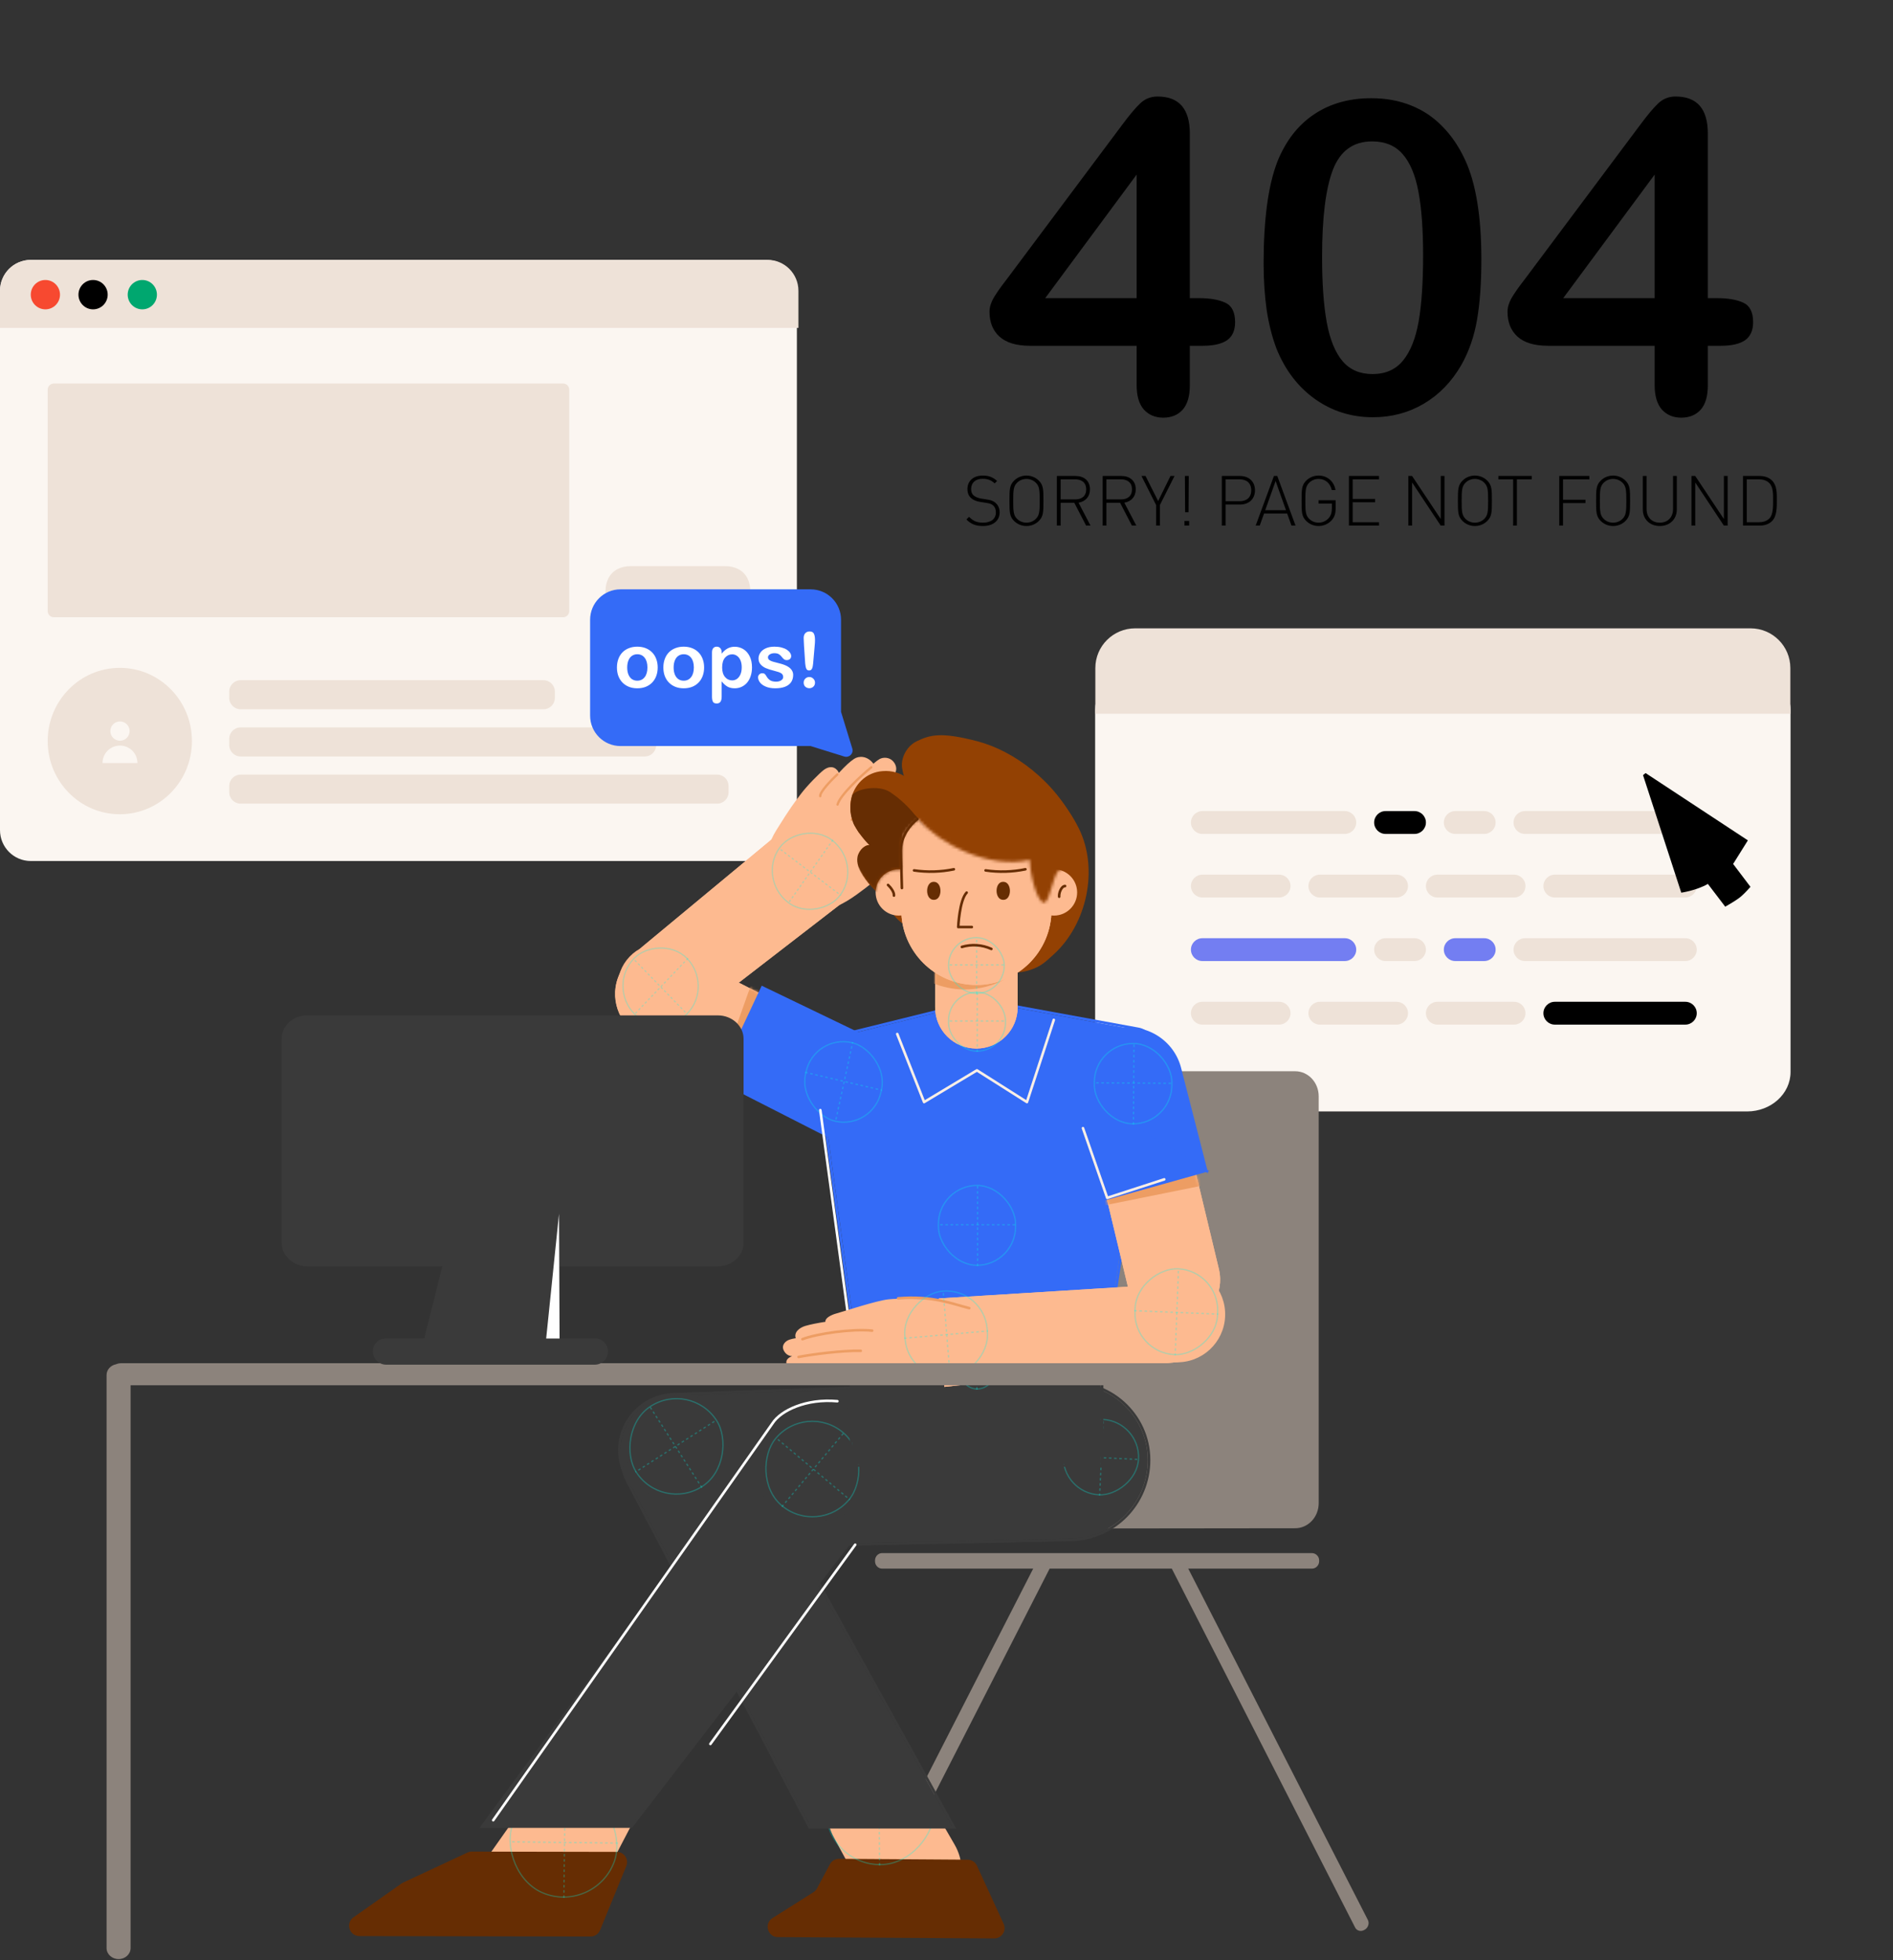 <svg width="652" height="675" viewBox="0 0 652 675" fill="none" xmlns="http://www.w3.org/2000/svg">
<rect x="0" y="0" width="652" height="675" fill="#333333" stroke="none"/>
<g clip-path="url(#clip0_9_28)">
<path d="M263.873 89.5H10.597C4.744 89.5 -0 94.265 -0 100.143V285.857C-0 291.735 4.744 296.5 10.597 296.5H263.873C269.725 296.5 274.47 291.735 274.47 285.857V100.143C274.47 94.265 269.725 89.5 263.873 89.5Z" fill="#FBF6F1"/>
<path d="M41.269 280.395C27.548 280.395 16.426 269.11 16.426 255.189C16.426 241.268 27.548 229.983 41.269 229.983C54.989 229.983 66.111 241.268 66.111 255.189C66.111 269.11 54.989 280.395 41.269 280.395ZM41.323 255.083C43.156 255.083 44.642 253.595 44.642 251.759C44.642 249.923 43.156 248.434 41.323 248.434C39.49 248.434 38.004 249.923 38.004 251.759C38.004 253.595 39.49 255.083 41.323 255.083ZM41.323 256.746C38 256.746 35.307 259.443 35.307 262.771H47.339C47.339 259.443 44.645 256.746 41.323 256.746Z" fill="#EEE2D8"/>
<path d="M16.426 134.203C16.426 133.025 17.371 132.071 18.544 132.071H193.947C195.117 132.071 196.065 133.024 196.065 134.203V210.428C196.065 211.605 195.12 212.56 193.947 212.56H18.544C17.374 212.56 16.426 211.607 16.426 210.428V134.203ZM82.871 250.494H222.088C224.254 250.494 226.01 252.257 226.01 254.432V256.558C226.01 258.733 224.254 260.496 222.088 260.496H82.871C80.706 260.496 78.95 258.733 78.95 256.558V254.432C78.95 252.257 80.706 250.494 82.871 250.494ZM82.871 266.748H247.013C249.179 266.748 250.935 268.511 250.935 270.686V272.812C250.935 274.987 249.179 276.75 247.013 276.75H82.871C80.706 276.75 78.95 274.987 78.95 272.812V270.686C78.95 268.511 80.706 266.748 82.871 266.748ZM82.871 234.24H187.192C189.358 234.24 191.114 236.004 191.114 238.179V240.304C191.114 242.479 189.358 244.243 187.192 244.243H82.871C80.706 244.243 78.95 242.479 78.95 240.304V238.179C78.95 236.004 80.706 234.24 82.871 234.24ZM-0 100.145C-0 94.266 4.744 89.5 10.601 89.5H264.399C270.254 89.5 275 94.266 275 100.145V112.914H-0V100.145Z" fill="#EEE2D8"/>
<path d="M217.292 194.953H249.689C251.507 194.953 253.079 195.323 254.374 196.019C255.67 196.714 256.686 197.735 257.379 199.036C258.071 200.337 258.44 201.916 258.44 203.742V203.77C258.44 205.596 258.071 207.175 257.379 208.476C256.686 209.777 255.67 210.798 254.374 211.493C253.079 212.189 251.507 212.559 249.689 212.559H217.292C215.474 212.559 213.902 212.189 212.606 211.493C211.311 210.798 210.295 209.777 209.602 208.476C208.909 207.175 208.54 205.596 208.54 203.77V203.742C208.54 201.916 208.909 200.337 209.602 199.036C210.295 197.735 211.311 196.714 212.606 196.019C213.902 195.323 215.474 194.953 217.292 194.953Z" fill="#EEE2D8"/>
<path d="M15.63 106.528C18.41 106.528 20.664 104.265 20.664 101.473C20.664 98.681 18.41 96.418 15.63 96.418C12.85 96.418 10.596 98.681 10.596 101.473C10.596 104.265 12.85 106.528 15.63 106.528Z" fill="#F74930"/>
<path d="M32.056 106.528C34.836 106.528 37.09 104.265 37.09 101.473C37.09 98.681 34.836 96.418 32.056 96.418C29.276 96.418 27.023 98.681 27.023 101.473C27.023 104.265 29.276 106.528 32.056 106.528Z" fill="black"/>
<path d="M49.013 106.528C51.793 106.528 54.047 104.265 54.047 101.473C54.047 98.681 51.793 96.418 49.013 96.418C46.233 96.418 43.979 98.681 43.979 101.473C43.979 104.265 46.233 106.528 49.013 106.528Z" fill="#00A76F"/>
</g>
<path d="M601.761 382.737H392.149C383.918 382.737 377.196 376.66 377.196 369.219V244.394C377.196 236.953 383.918 230.876 392.149 230.876H601.761C609.992 230.876 616.714 236.953 616.714 244.394V369.157C616.714 376.66 609.992 382.737 601.761 382.737Z" fill="#FBF6F1"/>
<path d="M377.265 230.058C377.265 222.5 383.408 216.374 390.984 216.374H602.926C610.503 216.374 616.645 222.504 616.645 230.058V245.788H377.265V230.058Z" fill="#EEE2D8"/>
<path d="M414.132 301.197H440.54C442.718 301.197 444.484 302.958 444.484 305.13C444.484 307.302 442.718 309.063 440.54 309.063H414.132C411.954 309.063 410.188 307.302 410.188 305.13C410.188 302.958 411.954 301.197 414.132 301.197ZM414.132 344.976H440.54C442.718 344.976 444.484 346.737 444.484 348.91C444.484 351.082 442.718 352.843 440.54 352.843H414.132C411.954 352.843 410.188 351.082 410.188 348.91C410.188 346.737 411.954 344.976 414.132 344.976ZM454.601 301.197H481.008C483.186 301.197 484.952 302.958 484.952 305.13C484.952 307.302 483.186 309.063 481.008 309.063H454.601C452.423 309.063 450.657 307.302 450.657 305.13C450.657 302.958 452.423 301.197 454.601 301.197ZM454.601 344.976H481.008C483.186 344.976 484.952 346.737 484.952 348.91C484.952 351.082 483.186 352.843 481.008 352.843H454.601C452.423 352.843 450.657 351.082 450.657 348.91C450.657 346.737 452.423 344.976 454.601 344.976ZM495.069 301.197H521.476C523.654 301.197 525.42 302.958 525.42 305.13C525.42 307.302 523.654 309.063 521.476 309.063H495.069C492.891 309.063 491.125 307.302 491.125 305.13C491.125 302.958 492.891 301.197 495.069 301.197ZM495.069 344.976H521.476C523.654 344.976 525.42 346.737 525.42 348.91C525.42 351.082 523.654 352.843 521.476 352.843H495.069C492.891 352.843 491.125 351.082 491.125 348.91C491.125 346.737 492.891 344.976 495.069 344.976ZM414.132 279.307H463.175C465.353 279.307 467.118 281.068 467.118 283.24C467.118 285.413 465.353 287.174 463.175 287.174H414.132C411.954 287.174 410.188 285.413 410.188 283.24C410.188 281.068 411.954 279.307 414.132 279.307ZM525.249 279.307H580.464C582.642 279.307 584.408 281.068 584.408 283.24C584.408 285.413 582.642 287.174 580.464 287.174H525.249C523.071 287.174 521.305 285.413 521.305 283.24C521.305 281.068 523.071 279.307 525.249 279.307ZM525.249 323.087H580.464C582.642 323.087 584.408 324.848 584.408 327.02C584.408 329.192 582.642 330.953 580.464 330.953H525.249C523.071 330.953 521.305 329.192 521.305 327.02C521.305 324.848 523.071 323.087 525.249 323.087ZM477.236 323.087H487.181C489.359 323.087 491.125 324.848 491.125 327.02C491.125 329.192 489.359 330.953 487.181 330.953H477.236C475.057 330.953 473.292 329.192 473.292 327.02C473.292 324.848 475.057 323.087 477.236 323.087ZM501.242 279.307H511.188C513.366 279.307 515.132 281.068 515.132 283.24C515.132 285.413 513.366 287.174 511.188 287.174H501.242C499.064 287.174 497.298 285.413 497.298 283.24C497.298 281.068 499.064 279.307 501.242 279.307ZM535.537 301.197H580.464C582.642 301.197 584.408 302.958 584.408 305.13C584.408 307.302 582.642 309.063 580.464 309.063H535.537C533.359 309.063 531.593 307.302 531.593 305.13C531.593 302.958 533.359 301.197 535.537 301.197Z" fill="#EEE2D8"/>
<path d="M414.132 323.086H463.175C465.353 323.086 467.118 324.847 467.118 327.02C467.118 329.192 465.353 330.953 463.175 330.953H414.132C411.954 330.953 410.188 329.192 410.188 327.02C410.188 324.847 411.954 323.086 414.132 323.086ZM501.242 323.086H511.188C513.366 323.086 515.132 324.847 515.132 327.02C515.132 329.192 513.366 330.953 511.188 330.953H501.242C499.064 330.953 497.298 329.192 497.298 327.02C497.298 324.847 499.064 323.086 501.242 323.086Z" fill="#737EF2"/>
<path d="M477.235 279.307H487.181C489.359 279.307 491.125 281.068 491.125 283.24C491.125 285.413 489.359 287.174 487.181 287.174H477.235C475.057 287.174 473.292 285.413 473.292 283.24C473.292 281.068 475.057 279.307 477.235 279.307ZM535.537 344.976H580.464C582.642 344.976 584.408 346.737 584.408 348.91C584.408 351.082 582.642 352.843 580.464 352.843H535.537C533.359 352.843 531.593 351.082 531.593 348.91C531.593 346.737 533.359 344.976 535.537 344.976Z" fill="black"/>
<path d="M602.015 289.393L566.801 266.226C566.331 266.56 566.331 266.56 565.908 266.943L579.072 307.402C579.072 307.402 584.244 306.685 588.24 304.392L594.21 312.226C596.572 310.885 598.241 309.832 599.216 309.066C600.191 308.301 601.422 307.077 602.908 305.395L596.937 297.514C598.63 294.791 600.322 292.068 602.015 289.393Z" fill="black"/>
<path d="M409.26 540.17H451.927C453.221 540.17 454.354 539.02 454.354 537.641V537.353C454.354 535.974 453.221 534.825 451.819 534.825H412.281C388.332 534.825 364.383 534.825 340.488 534.825H303.809C302.514 534.825 301.382 535.974 301.382 537.353V537.641C301.382 539.02 302.461 540.17 303.809 540.17H355.861L341.513 568.217C331.318 588.218 321.124 608.162 310.875 628.163L293.992 661.153C293.399 662.302 293.884 663.797 295.017 664.486L295.233 664.601C296.365 665.233 297.822 664.889 298.361 663.797L361.524 540.17H403.597L466.76 663.797C467.299 664.889 468.756 665.291 469.888 664.601L470.104 664.486C471.237 663.797 471.722 662.302 471.129 661.153L454.246 628.163C444.051 608.162 433.857 588.218 423.608 568.217L409.26 540.17ZM454.192 517.647V484.229C454.192 458.743 454.192 433.315 454.192 407.886V377.518C454.192 372.756 450.57 368.897 446.101 368.897H358.072C353.604 368.897 349.981 372.756 349.981 377.518V517.746C349.981 522.507 353.604 526.367 358.072 526.367C358.075 526.367 358.078 526.367 358.081 526.367L446.11 526.268C450.575 526.263 454.192 522.405 454.192 517.647Z" fill="#8C837C"/>
<path d="M309.545 515.039C319.816 514.668 327.925 506.04 327.657 495.765C327.39 485.491 318.846 477.462 308.575 477.832L231.889 480.594C221.618 480.964 213.509 489.593 213.777 499.868C214.045 510.142 222.588 518.171 232.859 517.801L309.545 515.039Z" fill="#3A3A3A"/>
<path d="M328.1 495.749C328.375 506.268 320.072 515.103 309.557 515.481L232.871 518.244C222.355 518.623 213.608 510.403 213.334 499.884C213.059 489.365 221.362 480.53 231.878 480.151L308.563 477.389C319.079 477.01 327.826 485.23 328.1 495.749Z" stroke="#3A3A3A" stroke-width="0.886"/>
<path d="M287.531 632.416C283.061 624.196 286.102 613.91 294.322 609.441C302.391 605.054 312.486 607.895 317.082 615.846L328.42 635.462C334.558 646.081 327.954 659.533 315.798 661.171C308.71 662.126 301.769 658.605 298.352 652.321L287.531 632.416Z" fill="#FDBA90" stroke="#FDBA90" stroke-width="0.886"/>
<path d="M336.486 642.471C335.911 641.221 334.665 640.416 333.289 640.406L288.992 640.102C287.674 640.093 286.46 640.815 285.84 641.978L281.41 650.279C281.121 650.822 280.695 651.28 280.175 651.608L266.053 660.524C263.058 662.414 264.382 667.044 267.924 667.066L342.44 667.518C345.034 667.534 346.766 664.85 345.683 662.494L336.486 642.471Z" fill="#662D03"/>
<line y1="-0.222" x2="37.713" y2="-0.222" transform="matrix(-0.007 -1 -1 0.007 302.72 642.408)" stroke="#00F9EA" stroke-opacity="0.28" stroke-width="0.443" stroke-dasharray="0.89 0.89"/>
<line y1="-0.222" x2="36.557" y2="-0.222" transform="matrix(-1 0.007 0.007 1 320.869 623.427)" stroke="#00F9EA" stroke-opacity="0.28" stroke-width="0.443" stroke-dasharray="0.89 0.89"/>
<rect x="-0.22" y="0.223" width="37.27" height="37.191" rx="18.596" transform="matrix(-1 0.007 0.007 1 321.454 604.565)" stroke="#00F9EA" stroke-opacity="0.28" stroke-width="0.443"/>
<path d="M251.765 491.475C246.454 481.884 234.391 478.387 224.773 483.65C215.229 488.873 211.64 500.788 216.712 510.413L279.09 628.796L327.814 628.796L251.765 491.475Z" fill="#3A3A3A"/>
<path d="M279.09 629.239L278.822 629.239L278.698 629.003L216.32 510.62C211.136 500.78 214.804 488.601 224.561 483.262C234.392 477.881 246.723 481.456 252.153 491.26L328.201 628.582L328.566 629.239L327.814 629.239L279.09 629.239Z" stroke="#3A3A3A" stroke-width="0.886"/>
<path d="M217.881 508.432C212.461 499.989 214.911 488.75 223.354 483.33C231.797 477.909 243.035 480.359 248.456 488.802C253.876 497.245 251.426 508.484 242.983 513.904C234.54 519.325 223.302 516.875 217.881 508.432Z" fill="#3A3A3A" stroke="#3A3A3A" stroke-width="0.886"/>
<line y1="-0.222" x2="33.348" y2="-0.222" transform="matrix(-0.54 -0.841 -0.841 0.54 241.576 512.421)" stroke="#00F9EA" stroke-opacity="0.28" stroke-width="0.443" stroke-dasharray="0.89 0.89"/>
<line y1="-0.222" x2="32.327" y2="-0.222" transform="matrix(-0.841 0.54 0.54 0.841 246.169 489.657)" stroke="#00F9EA" stroke-opacity="0.28" stroke-width="0.443" stroke-dasharray="0.89 0.89"/>
<rect x="-0.067" y="0.306" width="32.905" height="32.836" rx="16.418" transform="matrix(-0.841 0.54 0.54 0.841 237.732 475.159)" stroke="#00F9EA" stroke-opacity="0.28" stroke-width="0.443"/>
<line y1="-0.222" x2="26.442" y2="-0.222" transform="matrix(0.993 -0.115 -0.115 -0.993 299.811 498.588)" stroke="#00F9EA" stroke-opacity="0.28" stroke-width="0.443" stroke-dasharray="0.89 0.89"/>
<line y1="-0.222" x2="25.632" y2="-0.222" transform="matrix(-0.115 -0.993 -0.993 0.115 314.414 509.804)" stroke="#00F9EA" stroke-opacity="0.28" stroke-width="0.443" stroke-dasharray="0.89 0.89"/>
<rect x="-0.245" y="-0.195" width="25.999" height="25.944" rx="12.972" transform="matrix(-0.115 -0.993 -0.993 0.115 327.174 508.678)" stroke="#00F9EA" stroke-opacity="0.28" stroke-width="0.443"/>
<path d="M366.388 476.79C381.787 475.124 395.323 487.28 395.323 502.774C395.323 517.561 383.563 529.555 368.772 529.854L287.25 531.503C274.666 531.757 264.119 521.842 263.599 509.267C263.102 497.27 271.933 487.007 283.861 485.717L366.388 476.79Z" fill="#3A3A3A"/>
<path d="M395.766 502.779C395.766 487.019 381.999 474.656 366.336 476.35L283.809 485.276C271.651 486.591 262.65 497.053 263.156 509.281C263.687 522.099 274.436 532.205 287.264 531.945L368.785 530.297C383.816 529.993 395.766 517.805 395.766 502.779Z" stroke="#3A3A3A" stroke-width="0.886"/>
<path d="M199.058 662.857L220.037 622.637L188.62 610.94L160.174 651.262L199.058 662.857Z" fill="#FDBA90" stroke="#FDBA90" stroke-width="0.886"/>
<path d="M215.716 642.606C216.67 640.277 214.96 637.722 212.442 637.718L162.504 637.621C161.984 637.62 161.469 637.734 160.998 637.954L138.783 648.328C138.593 648.416 138.412 648.521 138.242 648.641L121.741 660.258C118.914 662.249 120.317 666.695 123.774 666.702L203.395 666.855C204.836 666.858 206.135 665.988 206.682 664.654L215.716 642.606Z" fill="#662D03"/>
<line x1="194.211" y1="653.564" x2="194.65" y2="615.854" stroke="#00F9EA" stroke-opacity="0.28" stroke-width="0.443" stroke-dasharray="0.89 0.89"/>
<line x1="176.378" y1="634.277" x2="212.933" y2="634.703" stroke="#00F9EA" stroke-opacity="0.28" stroke-width="0.443" stroke-dasharray="0.89 0.89"/>
<rect x="182.894" y="610.832" width="37.27" height="37.191" rx="18.596" transform="rotate(19.928 182.894 610.832)" stroke="#00F9EA" stroke-opacity="0.28" stroke-width="0.443"/>
<path d="M261.693 499.237C268.874 489.499 282.565 487.375 292.358 494.481C302.399 501.766 304.446 515.904 296.883 525.738L217.467 629.003L166.005 629.003L261.693 499.237Z" fill="#3A3A3A"/>
<path d="M261.693 499.237C268.874 489.499 282.565 487.375 292.358 494.481C302.399 501.766 304.446 515.904 296.883 525.738L217.467 629.003L166.005 629.003L261.693 499.237Z" stroke="#3A3A3A" stroke-width="0.886"/>
<path d="M293.468 518.058C299.914 510.369 298.907 498.911 291.218 492.465C283.529 486.019 272.071 487.026 265.625 494.715C259.179 502.404 260.187 513.862 267.875 520.308C275.564 526.754 287.022 525.746 293.468 518.058Z" fill="#3A3A3A" stroke="#3A3A3A" stroke-width="0.886"/>
<line x1="269.29" y1="518.872" x2="290.715" y2="493.317" stroke="#00F9EA" stroke-opacity="0.28" stroke-width="0.443" stroke-dasharray="0.89 0.89"/>
<line x1="267.928" y1="495.683" x2="292.701" y2="516.451" stroke="#00F9EA" stroke-opacity="0.28" stroke-width="0.443" stroke-dasharray="0.89 0.89"/>
<rect x="277.742" y="482.731" width="32.905" height="32.836" rx="16.418" transform="rotate(39.975 277.742 482.731)" stroke="#00F9EA" stroke-opacity="0.28" stroke-width="0.443"/>
<line x1="365.936" y1="501.335" x2="392.348" y2="502.589" stroke="#00F9EA" stroke-opacity="0.28" stroke-width="0.443" stroke-dasharray="0.89 0.89"/>
<line x1="379.96" y1="489.393" x2="378.746" y2="514.996" stroke="#00F9EA" stroke-opacity="0.28" stroke-width="0.443" stroke-dasharray="0.89 0.89"/>
<rect x="392.752" y="489.41" width="25.999" height="25.944" rx="12.972" transform="rotate(92.717 392.752 489.41)" stroke="#00F9EA" stroke-opacity="0.28" stroke-width="0.443"/>
<path d="M293.587 442.837C293.587 431.091 303.109 421.569 314.855 421.569H357.882C369.629 421.569 379.151 431.091 379.151 442.837V504.219H293.587V442.837Z" fill="#3A3A3A"/>
<path d="M379.151 504.662H379.594V504.219V442.837C379.594 430.846 369.873 421.126 357.882 421.126H314.855C302.865 421.126 293.144 430.847 293.144 442.837V504.219V504.662H293.587H379.151Z" stroke="#3A3A3A" stroke-width="0.886"/>
<line x1="336.471" y1="478.561" x2="336.471" y2="465.469" stroke="#00F9EA" stroke-opacity="0.28" stroke-width="0.443" stroke-dasharray="0.89 0.89"/>
<line x1="330.575" y1="471.793" x2="342.812" y2="471.793" stroke="#00F9EA" stroke-opacity="0.28" stroke-width="0.443" stroke-dasharray="0.89 0.89"/>
<rect x="330.409" y="465.69" width="12.181" height="12.622" rx="6.091" stroke="#00F9EA" stroke-opacity="0.28" stroke-width="0.443"/>
<path d="M281.472 363.776L296.626 474.95H379.3L396.364 360.766C396.788 357.928 394.884 355.266 392.061 354.75L339.205 345.089C338.465 344.954 337.704 344.977 336.973 345.158L285.464 357.897C282.827 358.549 281.105 361.084 281.472 363.776Z" fill="#346BF7"/>
<path d="M296.187 475.009L296.239 475.393H296.626H379.3H379.682L379.739 475.015L396.802 360.831C397.262 357.757 395.199 354.873 392.141 354.314L339.285 344.653C338.483 344.507 337.658 344.532 336.867 344.728L285.358 357.466C282.5 358.173 280.636 360.92 281.033 363.836L296.187 475.009Z" stroke="#346BF7" stroke-width="0.886"/>
<path d="M293.881 358.439C301.762 362.447 305.076 372.114 301.284 380.032C297.491 387.949 288.028 391.118 280.148 387.11L220.835 356.942C212.954 352.934 209.64 343.266 213.432 335.349C217.225 327.432 226.688 324.263 234.569 328.271L293.881 358.439Z" fill="#FDBA90"/>
<path d="M293.691 358.837C301.353 362.734 304.575 372.133 300.887 379.83C297.2 387.528 288 390.608 280.338 386.711L221.025 356.544C213.364 352.647 210.141 343.248 213.829 335.551C217.516 327.853 226.716 324.772 234.378 328.669L293.691 358.837Z" stroke="#FDBA90" stroke-width="0.886"/>
<mask id="mask0_9_28" style="mask-type:alpha" maskUnits="userSpaceOnUse" x="211" y="326" width="92" height="63">
<path d="M293.691 358.836C301.352 362.733 304.575 372.132 300.887 379.83C297.2 387.527 288 390.608 280.338 386.711L221.025 356.544C213.364 352.647 210.141 343.248 213.829 335.55C217.516 327.853 226.716 324.772 234.378 328.669L293.691 358.836Z" fill="#F8DAC3" stroke="#F8DAC3" stroke-width="0.886"/>
</mask>
<g mask="url(#mask0_9_28)">
<path d="M303.904 380.977C308.149 372.196 304.768 361.662 296.353 357.449L258.922 338.443L247.081 371.72L280.981 389.25C289.396 393.462 299.659 389.759 303.904 380.977Z" fill="#ED9D63"/>
</g>
<path d="M298.467 357.321L298.467 357.321L298.461 357.318L262.965 340.221L262.565 340.029L262.379 340.428L247.763 371.622L247.58 372.014L247.968 372.212L282.707 389.916L282.71 389.917C291.714 394.425 302.54 390.782 306.891 381.781C311.242 372.78 307.47 361.829 298.467 357.321Z" fill="#346BF7" stroke="#346BF7" stroke-width="0.886"/>
<path d="M275.003 281.417L294.78 307.267L239.37 350.041C233.018 354.945 223.925 353.648 218.936 347.126C213.946 340.605 214.901 331.266 221.083 326.139L275.003 281.417Z" fill="#FDBA90"/>
<path d="M221.335 326.458L274.944 281.994L294.218 307.187L239.128 349.714C232.948 354.485 224.101 353.223 219.246 346.878C214.392 340.533 215.321 331.446 221.335 326.458Z" stroke="#FDBA90" stroke-width="0.805"/>
<circle cx="15.046" cy="15.046" r="14.643" transform="matrix(-0.702 -0.722 0.686 -0.718 227.65 361.972)" fill="#FDBA90" stroke="#FDBA90" stroke-width="0.805"/>
<path d="M267.717 286.126C262.893 293.909 263.741 300.698 271.231 307.819C278.721 314.94 285.228 314.667 294.898 307.684C302.014 302.545 310.858 295.195 312.659 289.686C313.383 287.473 313.169 284.546 311.353 283.671C309.538 282.796 308.241 284.499 306.976 286.593C305.546 288.96 303.087 291.68 301.096 290.673C299.921 290.079 299.509 287.528 300.388 285.926C301.829 283.297 303.389 281.395 305.547 279.141C307.024 277.6 308.377 276.251 309.361 275.287C309.853 274.806 310.251 274.422 310.525 274.16L310.918 273.786C312.682 271.979 312.598 269.733 311.323 268.306C308.876 265.568 306.378 267.824 306.036 268.158C306.467 267.725 306.811 267.386 307.047 267.154C307.168 267.035 307.323 266.884 307.323 266.884C308.657 265.599 308.551 263.822 307.337 262.456C306.122 261.089 304.184 261.145 303.116 261.76C302.048 262.375 300.772 263.605 300.772 263.605C298.659 260.476 295.801 260.73 294.405 261.657C293.009 262.585 291.444 264.03 289.494 266.14C289.201 266.456 289.004 266.677 288.752 266.958C288.644 266.393 288.383 265.847 287.967 265.393C286.82 264.138 285.296 264.456 283.934 265.49C282.572 266.524 278.331 270.747 276.109 273.719C273.888 276.691 272.541 278.342 267.717 286.126Z" fill="#FDBA90"/>
<path d="M288.752 266.958C288.644 266.393 288.383 265.847 287.967 265.393C286.82 264.138 285.296 264.456 283.934 265.49C282.572 266.524 278.331 270.747 276.109 273.719C273.888 276.691 272.541 278.342 267.717 286.126C262.893 293.909 263.741 300.698 271.231 307.819C278.721 314.94 285.228 314.667 294.898 307.684C302.014 302.545 310.858 295.195 312.659 289.686C313.383 287.473 313.169 284.546 311.353 283.671C309.538 282.796 308.241 284.499 306.976 286.593C305.546 288.96 303.087 291.68 301.096 290.673C299.921 290.079 299.509 287.528 300.388 285.926C301.829 283.297 303.389 281.395 305.547 279.141C307.024 277.6 308.377 276.251 309.361 275.287C309.853 274.806 310.251 274.422 310.525 274.16L310.918 273.786C312.682 271.979 312.598 269.733 311.323 268.306C308.688 265.358 305.996 268.198 305.996 268.198M288.752 266.958C289.004 266.677 289.201 266.456 289.494 266.14C291.444 264.03 293.009 262.585 294.405 261.657C295.801 260.73 298.659 260.476 300.772 263.605M288.752 266.958C286.698 269.19 283.081 273.307 282.329 274.554M300.772 263.605C300.772 263.605 297.346 266.856 296.911 267.291M300.772 263.605C300.772 263.605 298.424 265.87 296.911 267.291M300.772 263.605C300.772 263.605 302.048 262.375 303.116 261.76C304.184 261.145 306.122 261.089 307.337 262.456C308.551 263.822 308.657 265.599 307.323 266.884C307.323 266.884 307.168 267.035 307.047 267.154C306.804 267.393 306.446 267.746 305.996 268.198M296.911 267.291C293.965 270.289 292.078 272.412 289.41 275.674M305.996 268.198C305.094 269.103 303.822 270.401 302.347 271.967C302.347 271.967 297.82 276.877 295.441 279.751M305.996 268.198C305.996 268.198 305.638 268.565 305.494 268.704C305.204 268.981 304.878 269.354 304.367 269.854C303.347 270.853 300.469 273.99 300.469 273.99" stroke="#FDBA90" stroke-width="0.805" stroke-linecap="round" stroke-linejoin="round"/>
<path d="M288.377 266.697C286.355 268.592 282.35 272.737 282.506 274.154M300.089 264.227C296.591 267.124 289.371 273.744 288.477 277.054M293.35 282.33C295.492 279.228 301.182 271.962 306.803 267.71" stroke="#ED9D63" stroke-width="0.805" stroke-linecap="round" stroke-linejoin="round"/>
<line y1="-0.201" x2="26.972" y2="-0.201" transform="matrix(-0.57 0.809 0.804 0.612 287.044 289.352)" stroke="#00F9EA" stroke-opacity="0.28" stroke-width="0.402" stroke-dasharray="0.8 0.8"/>
<line y1="-0.201" x2="25.781" y2="-0.201" transform="matrix(0.804 0.612 0.57 -0.809 268.982 292.376)" stroke="#00F9EA" stroke-opacity="0.28" stroke-width="0.402" stroke-dasharray="0.8 0.8"/>
<rect x="0.277" y="-0.04" width="26.193" height="26.514" rx="13.097" transform="matrix(0.804 0.612 0.57 -0.809 260.71 302.544)" stroke="#00F9EA" stroke-opacity="0.28" stroke-width="0.402"/>
<line y1="-0.201" x2="26.976" y2="-0.201" transform="matrix(-0.686 0.718 0.702 0.722 237.098 330.159)" stroke="#00F9EA" stroke-opacity="0.28" stroke-width="0.402" stroke-dasharray="0.8 0.8"/>
<line y1="-0.201" x2="25.777" y2="-0.201" transform="matrix(0.702 0.722 0.686 -0.718 218.792 330.535)" stroke="#00F9EA" stroke-opacity="0.28" stroke-width="0.402" stroke-dasharray="0.8 0.8"/>
<rect x="0.279" y="0.001" width="26.19" height="26.517" rx="13.095" transform="matrix(0.702 0.722 0.686 -0.718 209.046 339.428)" stroke="#00F9EA" stroke-opacity="0.28" stroke-width="0.402"/>
<line y1="-0.222" x2="27.195" y2="-0.222" transform="matrix(0.974 0.227 0.212 -0.977 277.356 369.05)" stroke="#00F9EA" stroke-opacity="0.28" stroke-width="0.443" stroke-dasharray="0.89 0.89"/>
<line y1="-0.222" x2="27.243" y2="-0.222" transform="matrix(0.212 -0.977 -0.974 -0.227 287.711 385.451)" stroke="#00F9EA" stroke-opacity="0.28" stroke-width="0.443" stroke-dasharray="0.89 0.89"/>
<rect x="-0.169" y="-0.267" width="27.661" height="26.695" rx="13.348" transform="matrix(0.212 -0.977 -0.974 -0.227 300.377 388.89)" stroke="#00F9EA" stroke-opacity="0.28" stroke-width="0.443"/>
<path d="M282.539 382.301L294.016 467.05" stroke="white" stroke-width="0.886" stroke-linecap="round" stroke-linejoin="round"/>
<path d="M404.326 372.51C402.268 363.943 393.64 358.594 385.054 360.562C376.468 362.53 371.176 371.07 373.233 379.637L388.719 444.115C390.776 452.682 399.404 458.032 407.99 456.063C416.576 454.095 421.869 445.555 419.811 436.988L404.326 372.51Z" fill="#FDBA90"/>
<path d="M403.894 372.609C401.894 364.28 393.505 359.079 385.158 360.993C376.81 362.906 371.665 371.209 373.665 379.538L389.15 444.016C391.151 452.345 399.539 457.546 407.887 455.633C416.234 453.719 421.38 445.416 419.379 437.087L403.894 372.609Z" stroke="#FDBA90" stroke-width="0.886"/>
<mask id="mask1_9_28" style="mask-type:alpha" maskUnits="userSpaceOnUse" x="372" y="360" width="49" height="97">
<path d="M403.893 372.61C401.893 364.281 393.504 359.08 385.157 360.993C376.81 362.906 371.664 371.21 373.665 379.539L389.15 444.016C391.15 452.345 399.539 457.546 407.886 455.633C416.234 453.72 421.379 445.416 419.379 437.087L403.893 372.61Z" fill="#F8DAC3" stroke="#F8DAC3" stroke-width="0.886"/>
</mask>
<g mask="url(#mask1_9_28)">
<path d="M384.739 358.685C394.272 356.464 403.803 362.393 406.028 371.926L415.514 407.99L379.222 415.318L371.509 379.967C369.284 370.433 375.207 360.905 384.739 358.685Z" fill="#ED9D63"/>
</g>
<path d="M415.442 403.145L415.334 402.725L406.482 368.276C404.199 358.507 394.431 352.433 384.662 354.708C374.892 356.984 368.821 366.75 371.101 376.521L415.442 403.145ZM415.442 403.145L415.025 403.261L380.016 413.065L379.569 413.191L379.464 412.738L371.101 376.522L415.442 403.145Z" fill="#346BF7" stroke="#346BF7" stroke-width="0.886"/>
<line y1="-0.222" x2="28.152" y2="-0.222" transform="matrix(0.007 -1 1 0.007 390.603 387.274)" stroke="#00F9EA" stroke-opacity="0.28" stroke-width="0.443" stroke-dasharray="0.89 0.89"/>
<line y1="-0.222" x2="26.314" y2="-0.222" transform="matrix(1 0.007 -0.007 1 377.539 373.106)" stroke="#00F9EA" stroke-opacity="0.28" stroke-width="0.443" stroke-dasharray="0.89 0.89"/>
<rect x="0.22" y="0.223" width="26.703" height="27.65" rx="13.351" transform="matrix(1 0.007 -0.007 1 376.8 359.023)" stroke="#00F9EA" stroke-opacity="0.28" stroke-width="0.443"/>
<path d="M323.348 447.134L325.243 477.585L405.233 469.072C412.704 468.276 418.127 461.52 417.289 454.051C416.492 446.945 410.293 441.736 403.161 442.179L323.348 447.134Z" fill="#FDBA90"/>
<path d="M403.186 442.622L323.818 447.549L325.656 477.095L405.189 468.631C412.415 467.862 417.66 461.327 416.849 454.104C416.078 447.231 410.083 442.194 403.186 442.622Z" stroke="#FDBA90" stroke-width="0.886"/>
<circle cx="16.569" cy="16.569" r="16.126" transform="matrix(0.038 -0.999 -0.999 -0.041 421.339 469.793)" fill="#FDBA90" stroke="#FDBA90" stroke-width="0.886"/>
<path d="M322.616 447.789C330.319 447.75 332.621 451.786 333.619 457.887C334.616 463.987 333.154 472.283 324.721 475.126C315.685 478.173 295.868 474.927 289.874 474.352C287.465 474.121 284.043 473.498 284.552 472.218C283.659 472.563 277.136 471.691 277.136 471.691C273.931 471.729 271.676 470.708 271.334 469.574C270.72 467.534 274.404 467.035 275.367 466.94C274.658 466.947 273.675 466.532 273.675 466.532C271.641 466.915 270.498 465.491 270.166 464.409C269.834 463.326 270.767 462.175 272.039 461.749C273.311 461.323 274.73 461.193 274.73 461.193C273.505 459.093 275.71 457.55 277.479 457.028C279.248 456.507 281.58 456.04 284.752 455.547C285.176 455.481 285.483 455.436 285.839 455.383L285.972 455.364C285.56 455.139 284.859 455.612 284.757 455.245C284.474 454.233 286.493 453.164 288.33 452.692C290.167 452.221 302.044 448.27 306.147 447.873C310.25 447.476 314.913 447.829 322.616 447.789Z" fill="#FDBA90"/>
<path d="M285.972 455.364C285.56 455.139 284.859 455.612 284.757 455.245C284.474 454.233 286.493 453.164 288.33 452.692C290.167 452.221 302.044 448.27 306.147 447.873C310.25 447.476 314.913 447.829 322.616 447.789C330.319 447.75 332.621 451.786 333.619 457.887C334.616 463.987 333.154 472.283 324.721 475.126C315.685 478.173 295.868 474.927 289.874 474.352C287.465 474.121 284.043 473.498 284.552 472.218C283.659 472.563 277.136 471.691 277.136 471.691C273.931 471.729 271.676 470.708 271.334 469.574C270.628 467.231 275.593 466.921 275.593 466.921M285.972 455.364C285.556 455.425 285.228 455.473 284.752 455.547C281.58 456.04 279.248 456.507 277.479 457.028C275.71 457.55 273.505 459.093 274.73 461.193M285.972 455.364C289.321 454.847 295.38 453.993 296.976 453.928M274.73 461.193C274.73 461.193 279.91 460.196 280.587 460.075M274.73 461.193C274.73 461.193 278.312 460.52 280.587 460.075M274.73 461.193C274.73 461.193 273.311 461.323 272.039 461.749C270.767 462.175 269.834 463.326 270.166 464.409C270.498 465.491 271.641 466.915 273.675 466.532C273.675 466.532 274.891 467.045 275.593 466.921M280.587 460.075C285.215 459.276 288.355 458.823 293.018 458.258M275.593 466.921C276.999 466.673 279.001 466.329 281.374 465.947C281.374 465.947 288.748 464.807 292.876 464.293M275.593 466.921C275.593 466.921 276.158 466.825 276.378 466.784C276.818 466.7 277.366 466.623 278.151 466.479C279.72 466.191 284.422 465.47 284.422 465.47" stroke="#FDBA90" stroke-width="0.886" stroke-linecap="round" stroke-linejoin="round"/>
<path d="M309.338 447.105C321.175 446.115 327.717 448.945 333.836 450.473" stroke="#ED9D63" stroke-width="0.886" stroke-linecap="round" stroke-linejoin="round"/>
<path d="M275.053 467.288C279.45 466.416 290.319 464.99 296.463 465.177" stroke="#ED9D63" stroke-width="0.886" stroke-linecap="round" stroke-linejoin="round"/>
<path d="M276.383 461.162C281.401 459.256 293.405 457.512 300.394 458.22" stroke="#ED9D63" stroke-width="0.886" stroke-linecap="round" stroke-linejoin="round"/>
<line y1="-0.222" x2="28.973" y2="-0.222" transform="matrix(0.996 -0.087 0.081 0.997 311.45 461.081)" stroke="#00F9EA" stroke-opacity="0.28" stroke-width="0.443" stroke-dasharray="0.89 0.89"/>
<line y1="-0.222" x2="29.092" y2="-0.222" transform="matrix(0.081 0.997 -0.996 0.087 324.695 445.315)" stroke="#00F9EA" stroke-opacity="0.28" stroke-width="0.443" stroke-dasharray="0.89 0.89"/>
<rect x="-0.203" y="0.24" width="29.568" height="28.47" rx="14.235" transform="matrix(0.081 0.997 -0.996 0.087 339.099 443.556)" stroke="#00F9EA" stroke-opacity="0.28" stroke-width="0.443"/>
<line y1="-0.222" x2="28.957" y2="-0.222" transform="matrix(0.999 0.041 -0.038 0.999 390.633 451.575)" stroke="#00F9EA" stroke-opacity="0.28" stroke-width="0.443" stroke-dasharray="0.89 0.89"/>
<line y1="-0.222" x2="29.108" y2="-0.222" transform="matrix(-0.038 0.999 -0.999 -0.041 405.655 437.625)" stroke="#00F9EA" stroke-opacity="0.28" stroke-width="0.443" stroke-dasharray="0.89 0.89"/>
<rect x="-0.23" y="0.212" width="29.584" height="28.453" rx="14.227" transform="matrix(-0.038 0.999 -0.999 -0.041 420.13 437.75)" stroke="#00F9EA" stroke-opacity="0.28" stroke-width="0.443"/>
<path d="M322.08 333.438C322.08 325.589 328.443 319.226 336.292 319.226C344.142 319.226 350.505 325.589 350.505 333.438V346.879C350.505 354.728 344.142 361.091 336.292 361.091C328.443 361.091 322.08 354.728 322.08 346.879V333.438Z" fill="#FDBA90"/>
<path d="M322.523 333.438C322.523 325.834 328.688 319.669 336.292 319.669C343.897 319.669 350.062 325.834 350.062 333.438V346.879C350.062 354.484 343.897 360.648 336.292 360.648C328.688 360.648 322.523 354.484 322.523 346.879V333.438Z" stroke="#FDBA90" stroke-width="0.886"/>
<mask id="mask2_9_28" style="mask-type:alpha" maskUnits="userSpaceOnUse" x="322" y="321" width="29" height="43">
<path d="M322.522 336.097C322.522 328.492 328.687 322.328 336.292 322.328C343.896 322.328 350.061 328.492 350.061 336.097V349.537C350.061 357.142 343.896 363.307 336.292 363.307C328.687 363.307 322.522 357.142 322.522 349.537V336.097Z" fill="#F8DAC3" stroke="#F8DAC3" stroke-width="0.886"/>
</mask>
<g mask="url(#mask2_9_28)">
<path d="M303.451 279.503C303.451 263.575 316.363 250.663 332.291 250.663C348.218 250.663 361.13 263.575 361.13 279.503V311.886C361.13 327.814 348.218 340.726 332.291 340.726C316.363 340.726 303.451 327.814 303.451 311.886V279.503Z" fill="#ED9D63"/>
</g>
<path d="M293.188 280.567C293.231 280.838 293.283 281.105 293.346 281.371C293.678 282.737 294.212 284.051 294.932 285.273L294.97 285.337C295.243 285.796 295.536 286.256 295.852 286.716C296.691 287.895 297.607 289.023 298.593 290.093L299.183 290.723C299.581 291.15 299.983 291.568 300.386 291.982C298.253 291.522 296.188 293.429 295.809 295.488C295.43 297.547 296.288 299.624 297.347 301.462C299.202 304.715 301.876 306.88 304.229 309.706C305.993 311.81 306.97 314.301 308.892 316.314L309.036 316.465C314.111 321.575 322.124 322.77 328.795 324.953C331.191 325.743 342.055 338.731 355.426 333.805C358.404 332.708 359.72 331.607 362.926 328.661C374.427 318.189 378.455 299.215 371.611 285.337C364.255 270.402 348.568 258.703 337.224 256.961C325.879 255.22 320.772 254.746 316.057 256.961C311.341 259.176 308.993 266.046 312.903 269.401C310.444 267.616 307.384 266.764 304.311 267.006C301.471 267.177 298.794 268.332 296.777 270.255C295.179 271.794 294.031 273.708 293.446 275.806C293.013 277.358 292.925 278.98 293.188 280.567Z" fill="#934103"/>
<path d="M355.487 307.32C355.487 303.16 358.859 299.788 363.019 299.788C367.179 299.788 370.552 303.16 370.552 307.32C370.552 311.48 367.179 314.853 363.019 314.853C358.859 314.853 355.487 311.48 355.487 307.32Z" fill="#FDBA90" stroke="#FDBA90" stroke-width="0.886"/>
<path d="M302.033 307.32C302.033 303.16 305.405 299.788 309.565 299.788C313.725 299.788 317.098 303.16 317.098 307.32C317.098 311.48 313.725 314.853 309.565 314.853C305.405 314.853 302.033 311.48 302.033 307.32Z" fill="#FDBA90" stroke="#FDBA90" stroke-width="0.886"/>
<path d="M305.864 304.745C306.597 305.423 308.03 307.105 307.9 308.408" stroke="#662D03" stroke-width="0.886" stroke-linecap="round" stroke-linejoin="round"/>
<path d="M366.843 305.122C365.57 305.122 364.678 307.482 364.808 308.785" stroke="#662D03" stroke-width="0.886" stroke-linecap="round" stroke-linejoin="round"/>
<path d="M310.418 291.022C310.418 273.166 328.078 260.677 344.914 266.627C355.254 270.281 362.167 280.056 362.167 291.022V313.326C362.167 327.616 350.582 339.2 336.293 339.2C322.003 339.2 310.418 327.616 310.418 313.326V291.022Z" fill="#FDBA90"/>
<path d="M310.862 291.022C310.862 273.471 328.219 261.196 344.767 267.045C354.929 270.636 361.724 280.244 361.724 291.022V313.326C361.724 327.371 350.338 338.757 336.293 338.757C322.247 338.757 310.862 327.371 310.862 313.326V291.022Z" stroke="#FDBA90" stroke-width="0.886"/>
<mask id="mask3_9_28" style="mask-type:alpha" maskUnits="userSpaceOnUse" x="278" y="240" width="98" height="71">
<path d="M310.344 299.431C310.344 299.431 310.138 291.454 310.724 289.182C311.816 284.946 315.408 283.321 316.317 282.05C323.705 290.772 340.792 299.347 354.701 296.098C354.701 301.236 357.263 310.797 359.589 310.797C361.915 310.797 362.784 298.655 365.813 299.347C371.787 290.211 383.424 275.248 365.813 264.163L367.261 262.099L369.876 260.537C367.726 258.144 359.702 257.031 357.538 260.227C357.538 260.227 353.761 249.754 337.107 242.559C317.834 234.233 289.424 257.796 289.424 257.796L278.857 277.713L301.555 307.142C301.555 307.142 301.21 302.999 305.698 300.324C307.783 299.08 310.344 299.431 310.344 299.431Z" fill="#D9D9D9"/>
</mask>
<g mask="url(#mask3_9_28)">
<path d="M293.044 279.395C293.087 279.672 293.139 279.944 293.2 280.217C293.53 281.613 294.059 282.955 294.772 284.203L294.81 284.269C295.081 284.738 295.371 285.208 295.684 285.678C296.516 286.883 297.423 288.036 298.4 289.129L298.984 289.772C299.379 290.209 299.778 290.636 300.176 291.058C298.063 290.589 296.016 292.537 295.641 294.641C295.266 296.745 296.116 298.867 297.166 300.745C299.003 304.069 301.653 306.281 303.985 309.169C305.732 311.319 306.701 313.864 308.605 315.921L308.748 316.076C313.777 321.297 321.717 322.518 328.327 324.748C330.701 325.556 356.449 332.786 356.449 334.364C356.449 334.021 358.971 331.547 362.148 328.537C373.545 317.836 377.535 298.449 370.754 284.269C363.465 269.009 349.147 258.539 336.679 255.275C324.212 252.011 320.378 253.012 315.705 255.275C311.032 257.538 308.705 264.558 312.58 267.985C310.143 266.162 307.112 265.291 304.066 265.539C301.252 265.713 298.599 266.893 296.601 268.859C295.017 270.431 293.879 272.387 293.3 274.531C292.871 276.116 292.783 277.774 293.044 279.395Z" fill="#934103"/>
<path d="M292.925 278.851C292.936 279.326 292.929 279.781 292.998 280.066C293.202 281.525 293.887 283.612 294.191 284.103C294.495 284.595 295.29 286.002 295.642 286.494C296.567 287.762 297.92 289.363 297.92 289.363C297.92 289.363 299.039 290.636 299.487 291.079C298.127 290.812 295.776 292.827 295.355 295.03C294.933 297.232 295.888 299.454 297.067 301.42C299.132 304.901 302.109 307.216 304.729 310.24C306.692 312.491 307.78 315.156 309.92 317.309C312.404 314.587 313.985 311.265 314.476 307.737C315.351 301.219 320.289 296.529 320.529 289.932C319.246 284.17 316.658 282.602 313.958 279.244C311.788 276.776 309.277 274.58 306.489 272.711C304.313 271.388 301.512 271.182 298.913 271.521C296.649 271.806 294.342 272.695 293.573 273.726C293.088 275.384 292.874 276.834 292.925 278.851Z" fill="#662D03"/>
</g>
<line x1="336.371" y1="342.327" x2="336.371" y2="322.677" stroke="#00F9EA" stroke-opacity="0.28" stroke-width="0.443" stroke-dasharray="0.89 0.89"/>
<line x1="327.068" y1="332.281" x2="346.117" y2="332.281" stroke="#00F9EA" stroke-opacity="0.28" stroke-width="0.443" stroke-dasharray="0.89 0.89"/>
<rect x="326.688" y="322.899" width="19.207" height="19.166" rx="9.583" stroke="#00F9EA" stroke-opacity="0.28" stroke-width="0.443"/>
<path d="M310.64 305.811C310.64 304.549 310.319 295.27 310.319 292.746C310.319 286.196 315.995 282.023 315.995 282.023" stroke="#662D03" stroke-width="0.886" stroke-linecap="round" stroke-linejoin="round"/>
<path d="M341.453 326.778C338.267 325.33 334.657 325.083 331.293 326.084" stroke="#662D03" stroke-width="0.886" stroke-linecap="round"/>
<path d="M332.939 307.38C330.423 310.044 330.038 319.237 330.038 319.237H334.725" stroke="#662D03" stroke-width="0.886" stroke-linecap="round" stroke-linejoin="round"/>
<path d="M353.175 299.344C348.663 300.273 344.022 300.404 339.465 299.732" stroke="#662D03" stroke-width="0.886" stroke-linecap="round"/>
<path d="M328.532 299.344C324.02 300.273 319.379 300.404 314.822 299.732" stroke="#662D03" stroke-width="0.886" stroke-linecap="round"/>
<path d="M345.476 303.669C342.503 303.669 342.503 309.84 345.476 309.873H345.612C348.59 309.873 348.59 303.702 345.612 303.669H345.481H345.476Z" fill="#662D03"/>
<path d="M321.556 303.669C318.583 303.705 318.583 309.838 321.556 309.873H321.692C324.665 309.873 324.665 303.705 321.692 303.669H321.556Z" fill="#662D03"/>
<line x1="336.585" y1="362.249" x2="336.585" y2="341.441" stroke="#00F9EA" stroke-opacity="0.28" stroke-width="0.443" stroke-dasharray="0.89 0.89"/>
<line x1="327.081" y1="351.624" x2="346.531" y2="351.624" stroke="#00F9EA" stroke-opacity="0.28" stroke-width="0.443" stroke-dasharray="0.89 0.89"/>
<rect x="326.688" y="341.662" width="19.621" height="20.322" rx="9.811" stroke="#00F9EA" stroke-opacity="0.28" stroke-width="0.443"/>
<line x1="336.692" y1="436" x2="336.692" y2="408" stroke="#00F9EA" stroke-opacity="0.28" stroke-width="0.443" stroke-dasharray="0.89 0.89"/>
<line x1="323.827" y1="421.778" x2="349.999" y2="421.778" stroke="#00F9EA" stroke-opacity="0.28" stroke-width="0.443" stroke-dasharray="0.89 0.89"/>
<rect x="323.221" y="408.222" width="26.556" height="27.499" rx="13.278" stroke="#00F9EA" stroke-opacity="0.28" stroke-width="0.443"/>
<path d="M309.038 356.077L318.284 379.509L336.474 368.589L353.705 379.509L362.953 351.215" stroke="#FCEFE6" stroke-width="0.886" stroke-linecap="round" stroke-linejoin="round"/>
<path d="M169.871 626.823L266.106 490.107C268.922 485.73 277.688 481.54 288.419 482.525" stroke="white" stroke-width="0.886" stroke-linecap="round" stroke-linejoin="round"/>
<path d="M294.558 531.931L244.673 600.558" stroke="white" stroke-width="0.886" stroke-linecap="round" stroke-linejoin="round"/>
<path d="M373 388.5L381.351 412.5L401 406.125" stroke="#FCEFE6" stroke-width="0.886" stroke-linecap="round" stroke-linejoin="round"/>
<path d="M44.984 477.033V670.843C44.984 672.939 43.131 674.638 40.845 674.638C38.559 674.638 36.706 672.939 36.706 670.843L36.706 473.509C36.706 471.683 38.113 470.158 39.987 469.796C40.517 469.569 41.108 469.443 41.732 469.443L449.46 469.443C451.746 469.443 453.599 471.142 453.599 473.238C453.599 475.334 451.746 477.033 449.46 477.033H44.984Z" fill="#8C837C"/>
<path d="M146.147 460.866L152.34 436.068H105.845C101.015 436.068 97.021 432.425 97.021 428.015V357.778C96.957 353.305 100.886 349.662 105.781 349.662H247.283C252.113 349.662 256.106 353.305 256.106 357.714V428.015C256.106 432.425 252.113 436.068 247.283 436.068H190.62L188.064 460.866H204.839C207.416 460.866 209.412 462.911 209.412 465.404C209.412 467.96 207.351 469.941 204.839 469.941H133.026C130.449 469.941 128.453 467.896 128.453 465.404C128.324 462.911 130.449 460.866 133.026 460.866H146.147Z" fill="#3A3A3A"/>
<path fill-rule="evenodd" clip-rule="evenodd" d="M192.54 417.993L192.731 460.93H188.114L192.54 417.993Z" fill="white"/>
<path d="M279.202 202.944H213.727C207.941 202.944 203.251 207.636 203.251 213.423V246.434C203.251 252.221 207.941 256.913 213.727 256.913H279.202L290.793 260.52C292.485 261.047 294.075 259.463 293.555 257.769L289.678 245.138V213.423C289.678 207.636 284.988 202.944 279.202 202.944Z" fill="#346BF7"/>
<path d="M226.528 229.858C226.528 230.908 226.364 231.877 226.037 232.764C225.71 233.65 225.236 234.412 224.616 235.05C223.996 235.687 223.256 236.177 222.395 236.522C221.534 236.858 220.565 237.026 219.489 237.026C218.422 237.026 217.462 236.853 216.609 236.509C215.757 236.165 215.016 235.674 214.388 235.037C213.768 234.391 213.295 233.633 212.967 232.764C212.649 231.885 212.489 230.917 212.489 229.858C212.489 228.79 212.653 227.813 212.98 226.926C213.307 226.039 213.777 225.282 214.388 224.653C214.999 224.025 215.74 223.543 216.609 223.207C217.479 222.862 218.439 222.69 219.489 222.69C220.557 222.69 221.525 222.862 222.395 223.207C223.265 223.551 224.009 224.042 224.629 224.679C225.249 225.316 225.718 226.074 226.037 226.952C226.364 227.83 226.528 228.799 226.528 229.858ZM222.989 229.858C222.989 228.42 222.671 227.301 222.033 226.5C221.405 225.699 220.557 225.299 219.489 225.299C218.8 225.299 218.193 225.48 217.668 225.841C217.143 226.194 216.738 226.72 216.454 227.417C216.17 228.114 216.028 228.928 216.028 229.858C216.028 230.779 216.166 231.584 216.441 232.273C216.726 232.962 217.126 233.491 217.642 233.861C218.168 234.223 218.783 234.404 219.489 234.404C220.557 234.404 221.405 234.003 222.033 233.203C222.671 232.393 222.989 231.278 222.989 229.858ZM242.516 229.858C242.516 230.908 242.353 231.877 242.025 232.764C241.698 233.65 241.225 234.412 240.605 235.05C239.985 235.687 239.244 236.177 238.383 236.522C237.522 236.858 236.554 237.026 235.478 237.026C234.41 237.026 233.45 236.853 232.598 236.509C231.745 236.165 231.005 235.674 230.376 235.037C229.756 234.391 229.283 233.633 228.956 232.764C228.637 231.885 228.478 230.917 228.478 229.858C228.478 228.79 228.641 227.813 228.969 226.926C229.296 226.039 229.765 225.282 230.376 224.653C230.988 224.025 231.728 223.543 232.598 223.207C233.467 222.862 234.427 222.69 235.478 222.69C236.545 222.69 237.514 222.862 238.383 223.207C239.253 223.551 239.998 224.042 240.618 224.679C241.238 225.316 241.707 226.074 242.025 226.952C242.353 227.83 242.516 228.799 242.516 229.858ZM238.978 229.858C238.978 228.42 238.659 227.301 238.022 226.5C237.393 225.699 236.545 225.299 235.478 225.299C234.789 225.299 234.182 225.48 233.657 225.841C233.131 226.194 232.727 226.72 232.443 227.417C232.159 228.114 232.017 228.928 232.017 229.858C232.017 230.779 232.154 231.584 232.43 232.273C232.714 232.962 233.114 233.491 233.631 233.861C234.156 234.223 234.772 234.404 235.478 234.404C236.545 234.404 237.393 234.003 238.022 233.203C238.659 232.393 238.978 231.278 238.978 229.858ZM248.56 224.666V225.092C249.223 224.274 249.912 223.676 250.627 223.297C251.341 222.91 252.151 222.716 253.055 222.716C254.139 222.716 255.138 222.996 256.051 223.555C256.963 224.115 257.682 224.933 258.208 226.009C258.741 227.085 259.008 228.36 259.008 229.832C259.008 230.917 258.853 231.916 258.543 232.828C258.242 233.732 257.824 234.494 257.291 235.114C256.757 235.725 256.124 236.199 255.392 236.535C254.669 236.862 253.89 237.026 253.055 237.026C252.047 237.026 251.199 236.823 250.51 236.419C249.83 236.014 249.18 235.42 248.56 234.636V239.931C248.56 241.481 247.996 242.256 246.868 242.256C246.205 242.256 245.766 242.054 245.551 241.649C245.336 241.253 245.228 240.672 245.228 239.905V224.692C245.228 224.02 245.375 223.521 245.667 223.194C245.96 222.858 246.36 222.69 246.868 222.69C247.368 222.69 247.772 222.862 248.082 223.207C248.401 223.543 248.56 224.029 248.56 224.666ZM255.47 229.793C255.47 228.863 255.328 228.067 255.043 227.404C254.759 226.732 254.363 226.22 253.855 225.867C253.356 225.506 252.801 225.325 252.189 225.325C251.216 225.325 250.394 225.708 249.723 226.474C249.06 227.24 248.728 228.368 248.728 229.858C248.728 231.261 249.06 232.355 249.723 233.138C250.386 233.913 251.208 234.301 252.189 234.301C252.775 234.301 253.317 234.133 253.817 233.797C254.316 233.452 254.716 232.94 255.018 232.26C255.319 231.58 255.47 230.758 255.47 229.793ZM273.189 232.415C273.189 233.388 272.952 234.223 272.478 234.92C272.005 235.609 271.303 236.134 270.373 236.496C269.452 236.849 268.328 237.026 267.002 237.026C265.737 237.026 264.652 236.832 263.748 236.444C262.844 236.057 262.177 235.575 261.746 234.998C261.316 234.412 261.1 233.827 261.1 233.241C261.1 232.854 261.238 232.523 261.514 232.247C261.789 231.972 262.138 231.834 262.56 231.834C262.93 231.834 263.214 231.924 263.412 232.105C263.61 232.286 263.8 232.54 263.98 232.867C264.342 233.495 264.773 233.965 265.272 234.275C265.78 234.585 266.469 234.74 267.338 234.74C268.044 234.74 268.621 234.585 269.069 234.275C269.525 233.956 269.753 233.594 269.753 233.19C269.753 232.57 269.517 232.118 269.043 231.834C268.578 231.55 267.807 231.278 266.731 231.02C265.517 230.719 264.527 230.405 263.761 230.077C263.003 229.742 262.396 229.303 261.94 228.76C261.484 228.218 261.255 227.55 261.255 226.758C261.255 226.052 261.466 225.385 261.888 224.757C262.31 224.128 262.93 223.629 263.748 223.258C264.575 222.88 265.569 222.69 266.731 222.69C267.644 222.69 268.462 222.785 269.185 222.974C269.917 223.164 270.524 223.418 271.006 223.736C271.497 224.055 271.867 224.408 272.117 224.795C272.375 225.183 272.504 225.562 272.504 225.932C272.504 226.336 272.366 226.668 272.091 226.926C271.824 227.184 271.441 227.314 270.941 227.314C270.58 227.314 270.27 227.21 270.012 227.004C269.762 226.797 269.473 226.487 269.146 226.074C268.879 225.729 268.565 225.454 268.204 225.247C267.842 225.041 267.351 224.937 266.731 224.937C266.094 224.937 265.565 225.075 265.143 225.351C264.721 225.618 264.51 225.953 264.51 226.358C264.51 226.728 264.665 227.034 264.975 227.275C265.285 227.507 265.702 227.701 266.228 227.856C266.753 228.011 267.476 228.2 268.397 228.424C269.491 228.691 270.382 229.01 271.071 229.38C271.768 229.75 272.293 230.189 272.646 230.697C273.008 231.197 273.189 231.769 273.189 232.415ZM277.334 228.502L276.921 222.316C276.843 221.11 276.805 220.245 276.805 219.72C276.805 219.005 276.99 218.45 277.36 218.054C277.739 217.649 278.234 217.447 278.845 217.447C279.586 217.447 280.081 217.705 280.33 218.222C280.58 218.73 280.705 219.466 280.705 220.43C280.705 220.998 280.675 221.575 280.615 222.161L280.059 228.528C279.999 229.285 279.87 229.866 279.672 230.271C279.474 230.676 279.147 230.878 278.69 230.878C278.225 230.878 277.902 230.684 277.722 230.297C277.541 229.901 277.412 229.303 277.334 228.502ZM278.768 237C278.243 237 277.782 236.832 277.386 236.496C276.998 236.152 276.805 235.674 276.805 235.062C276.805 234.529 276.99 234.077 277.36 233.706C277.739 233.328 278.2 233.138 278.742 233.138C279.284 233.138 279.745 233.328 280.124 233.706C280.511 234.077 280.705 234.529 280.705 235.062C280.705 235.665 280.511 236.139 280.124 236.483C279.736 236.827 279.284 237 278.768 237Z" fill="white"/>
<path d="M391.494 132.698V119.075H354.727C350.088 119.075 346.597 118.025 344.253 115.926C341.958 113.826 340.811 110.97 340.811 107.356C340.811 106.429 340.981 105.501 341.323 104.573C341.665 103.597 342.178 102.596 342.861 101.57C343.545 100.496 344.253 99.471 344.985 98.494C345.718 97.518 346.621 96.321 347.695 94.905L386.514 42.977C389.053 39.559 391.128 37.093 392.739 35.579C394.399 34.017 396.377 33.235 398.672 33.235C406.094 33.235 409.805 37.483 409.805 45.98V102.669H412.954C416.714 102.669 419.717 103.182 421.963 104.207C424.258 105.232 425.405 107.479 425.405 110.945C425.405 113.777 424.478 115.853 422.622 117.171C420.767 118.44 417.983 119.075 414.272 119.075H409.805V132.698C409.805 136.458 408.975 139.266 407.314 141.121C405.654 142.928 403.433 143.831 400.649 143.831C397.915 143.831 395.693 142.903 393.984 141.048C392.324 139.144 391.494 136.36 391.494 132.698ZM360 102.669H391.494V60.115L360 102.669ZM510.22 89.339C510.22 97.347 509.731 104.231 508.755 109.993C507.778 115.755 505.972 120.979 503.335 125.667C500.015 131.429 495.718 135.872 490.444 138.997C485.171 142.122 479.312 143.685 472.866 143.685C465.444 143.685 458.779 141.585 452.871 137.386C447.012 133.187 442.593 127.376 439.614 119.954C438.101 115.901 436.978 111.434 436.245 106.551C435.562 101.619 435.22 96.297 435.22 90.584C435.22 83.211 435.61 76.57 436.392 70.662C437.173 64.754 438.394 59.676 440.054 55.428C442.935 48.397 447.109 43.05 452.578 39.388C458.096 35.677 464.663 33.821 472.28 33.821C477.31 33.821 481.875 34.651 485.977 36.312C490.078 37.923 493.667 40.315 496.743 43.489C499.868 46.614 502.505 50.496 504.653 55.135C508.364 63.191 510.22 74.593 510.22 89.339ZM490.151 87.874C490.151 78.939 489.614 71.639 488.54 65.975C487.466 60.262 485.659 55.965 483.12 53.084C480.581 50.154 477.065 48.69 472.573 48.69C466.128 48.69 461.636 51.937 459.097 58.431C456.606 64.925 455.361 74.935 455.361 88.46C455.361 97.64 455.898 105.159 456.973 111.019C458.047 116.878 459.854 121.321 462.393 124.349C464.932 127.327 468.374 128.816 472.72 128.816C477.212 128.816 480.728 127.254 483.267 124.129C485.806 121.004 487.588 116.536 488.613 110.726C489.639 104.915 490.151 97.298 490.151 87.874ZM569.912 132.698V119.075H533.145C528.506 119.075 525.015 118.025 522.671 115.926C520.376 113.826 519.229 110.97 519.229 107.356C519.229 106.429 519.399 105.501 519.741 104.573C520.083 103.597 520.596 102.596 521.279 101.57C521.963 100.496 522.671 99.471 523.403 98.494C524.136 97.518 525.039 96.321 526.113 94.905L564.932 42.977C567.471 39.559 569.546 37.093 571.157 35.579C572.817 34.017 574.795 33.235 577.09 33.235C584.512 33.235 588.223 37.483 588.223 45.98V102.669H591.372C595.132 102.669 598.135 103.182 600.381 104.207C602.676 105.232 603.823 107.479 603.823 110.945C603.823 113.777 602.896 115.853 601.04 117.171C599.185 118.44 596.401 119.075 592.69 119.075H588.223V132.698C588.223 136.458 587.393 139.266 585.732 141.121C584.072 142.928 581.851 143.831 579.067 143.831C576.333 143.831 574.111 142.903 572.402 141.048C570.742 139.144 569.912 136.36 569.912 132.698ZM538.418 102.669H569.912V60.115L538.418 102.669Z" fill="black"/>
<path d="M344.301 176.416C344.301 175.048 343.749 173.872 342.813 173.104C342.093 172.504 341.373 172.216 339.765 171.976L337.917 171.688C336.957 171.544 335.973 171.136 335.373 170.632C334.773 170.128 334.485 169.384 334.485 168.4C334.485 166.24 335.973 164.872 338.445 164.872C340.485 164.872 341.541 165.52 342.597 166.456L343.437 165.616C341.973 164.344 340.629 163.768 338.517 163.768C335.253 163.768 333.213 165.592 333.213 168.448C333.213 169.768 333.645 170.824 334.557 171.592C335.277 172.216 336.309 172.648 337.605 172.84L339.597 173.152C340.989 173.368 341.445 173.536 342.069 174.064C342.693 174.616 343.005 175.456 343.005 176.464C343.005 178.696 341.301 179.992 338.613 179.992C336.549 179.992 335.301 179.512 333.765 177.976L332.853 178.888C334.413 180.448 335.997 181.144 338.541 181.144C342.093 181.144 344.301 179.296 344.301 176.416ZM359.395 172.456C359.395 168.592 359.371 167.08 357.811 165.52C356.683 164.392 355.147 163.768 353.539 163.768C351.931 163.768 350.395 164.392 349.267 165.52C347.707 167.08 347.683 168.592 347.683 172.456C347.683 176.32 347.707 177.832 349.267 179.392C350.395 180.52 351.931 181.144 353.539 181.144C355.147 181.144 356.683 180.52 357.811 179.392C359.371 177.832 359.395 176.32 359.395 172.456ZM358.099 172.456C358.099 176.128 358.003 177.448 356.779 178.672C355.915 179.536 354.763 179.992 353.539 179.992C352.315 179.992 351.163 179.536 350.299 178.672C349.075 177.448 348.979 176.128 348.979 172.456C348.979 168.784 349.075 167.464 350.299 166.24C351.163 165.376 352.315 164.92 353.539 164.92C354.763 164.92 355.915 165.376 356.779 166.24C358.003 167.464 358.099 168.784 358.099 172.456ZM375.603 181L371.475 173.104C373.875 172.696 375.411 171.04 375.411 168.496C375.411 165.52 373.299 163.912 370.515 163.912H364.011V181H365.307V173.128H370.011L374.091 181H375.603ZM374.115 168.52C374.115 170.872 372.531 171.976 370.347 171.976H365.307V165.064H370.347C372.531 165.064 374.115 166.168 374.115 168.52ZM391.377 181L387.249 173.104C389.649 172.696 391.185 171.04 391.185 168.496C391.185 165.52 389.073 163.912 386.289 163.912H379.785V181H381.081V173.128H385.785L389.865 181H391.377ZM389.889 168.52C389.889 170.872 388.305 171.976 386.121 171.976H381.081V165.064H386.121C388.305 165.064 389.889 166.168 389.889 168.52ZM404.534 163.912H403.142L398.894 172.552L394.55 163.912H393.158L398.198 173.92V181H399.494V173.92L404.534 163.912ZM409.433 163.912H408.113L408.185 176.392H409.361L409.433 163.912ZM409.577 181V179.392H407.969V181H409.577ZM432.248 168.832C432.248 165.712 430.04 163.912 427.088 163.912H420.824V181H422.12V173.752H427.088C430.04 173.752 432.248 171.952 432.248 168.832ZM430.952 168.832C430.952 171.4 429.296 172.6 426.944 172.6H422.12V165.064H426.944C429.296 165.064 430.952 166.264 430.952 168.832ZM446.217 181L439.929 163.912H438.777L432.489 181H433.881L435.369 176.848H443.337L444.825 181H446.217ZM442.929 175.696H435.777L439.353 165.64L442.929 175.696ZM460.036 175.048V172.264H454.156V173.416H458.74V174.952C458.74 176.416 458.452 177.424 457.708 178.336C456.82 179.416 455.5 179.992 454.156 179.992C452.932 179.992 451.78 179.536 450.916 178.672C449.692 177.448 449.596 176.128 449.596 172.456C449.596 168.784 449.692 167.464 450.916 166.24C451.78 165.376 452.932 164.92 454.156 164.92C456.46 164.92 458.188 166.408 458.692 168.76H459.988C459.46 165.736 457.156 163.768 454.156 163.768C452.548 163.768 451.012 164.392 449.884 165.52C448.324 167.08 448.3 168.592 448.3 172.456C448.3 176.32 448.324 177.832 449.884 179.392C451.012 180.52 452.548 181.144 454.156 181.144C455.884 181.144 457.516 180.424 458.644 179.176C459.652 178.096 460.036 176.824 460.036 175.048ZM474.973 181V179.848H465.901V172.96H473.629V171.808H465.901V165.064H474.973V163.912H464.605V181H474.973ZM497.522 181V163.912H496.226V178.72L486.362 163.912H485.066V181H486.362V166.144L496.226 181H497.522ZM513.848 172.456C513.848 168.592 513.824 167.08 512.264 165.52C511.136 164.392 509.6 163.768 507.992 163.768C506.384 163.768 504.848 164.392 503.72 165.52C502.16 167.08 502.136 168.592 502.136 172.456C502.136 176.32 502.16 177.832 503.72 179.392C504.848 180.52 506.384 181.144 507.992 181.144C509.6 181.144 511.136 180.52 512.264 179.392C513.824 177.832 513.848 176.32 513.848 172.456ZM512.552 172.456C512.552 176.128 512.456 177.448 511.232 178.672C510.368 179.536 509.216 179.992 507.992 179.992C506.768 179.992 505.616 179.536 504.752 178.672C503.528 177.448 503.432 176.128 503.432 172.456C503.432 168.784 503.528 167.464 504.752 166.24C505.616 165.376 506.768 164.92 507.992 164.92C509.216 164.92 510.368 165.376 511.232 166.24C512.456 167.464 512.552 168.784 512.552 172.456ZM527.571 165.064V163.912H516.075V165.064H521.163V181H522.459V165.064H527.571ZM547.418 165.064V163.912H537.05V181H538.346V173.248H546.074V172.096H538.346V165.064H547.418ZM561.45 172.456C561.45 168.592 561.426 167.08 559.866 165.52C558.738 164.392 557.202 163.768 555.594 163.768C553.986 163.768 552.45 164.392 551.322 165.52C549.762 167.08 549.738 168.592 549.738 172.456C549.738 176.32 549.762 177.832 551.322 179.392C552.45 180.52 553.986 181.144 555.594 181.144C557.202 181.144 558.738 180.52 559.866 179.392C561.426 177.832 561.45 176.32 561.45 172.456ZM560.154 172.456C560.154 176.128 560.058 177.448 558.834 178.672C557.97 179.536 556.818 179.992 555.594 179.992C554.37 179.992 553.218 179.536 552.354 178.672C551.13 177.448 551.034 176.128 551.034 172.456C551.034 168.784 551.13 167.464 552.354 166.24C553.218 165.376 554.37 164.92 555.594 164.92C556.818 164.92 557.97 165.376 558.834 166.24C560.058 167.464 560.154 168.784 560.154 172.456ZM577.538 175.456V163.912H576.242V175.288C576.242 178.12 574.418 179.992 571.682 179.992C568.946 179.992 567.122 178.12 567.122 175.288V163.912H565.826V175.456C565.826 178.792 568.25 181.144 571.682 181.144C575.114 181.144 577.538 178.792 577.538 175.456ZM595.045 181V163.912H593.749V178.72L583.885 163.912H582.589V181H583.885V166.144L593.749 181H595.045ZM611.995 172.216C611.995 169.912 612.067 167.2 610.339 165.472C609.331 164.464 607.843 163.912 606.067 163.912H600.331V181H606.067C607.843 181 609.331 180.448 610.339 179.44C612.067 177.712 611.995 174.52 611.995 172.216ZM610.699 172.216C610.699 174.112 610.795 177.136 609.427 178.528C608.443 179.536 607.123 179.848 605.755 179.848H601.627V165.064H605.755C607.123 165.064 608.443 165.376 609.427 166.384C610.795 167.776 610.699 170.32 610.699 172.216Z" fill="black"/>
<defs>
<clipPath id="clip0_9_28">
<rect width="275" height="207" fill="white" transform="translate(0 89.5)"/>
</clipPath>
</defs>
</svg>
